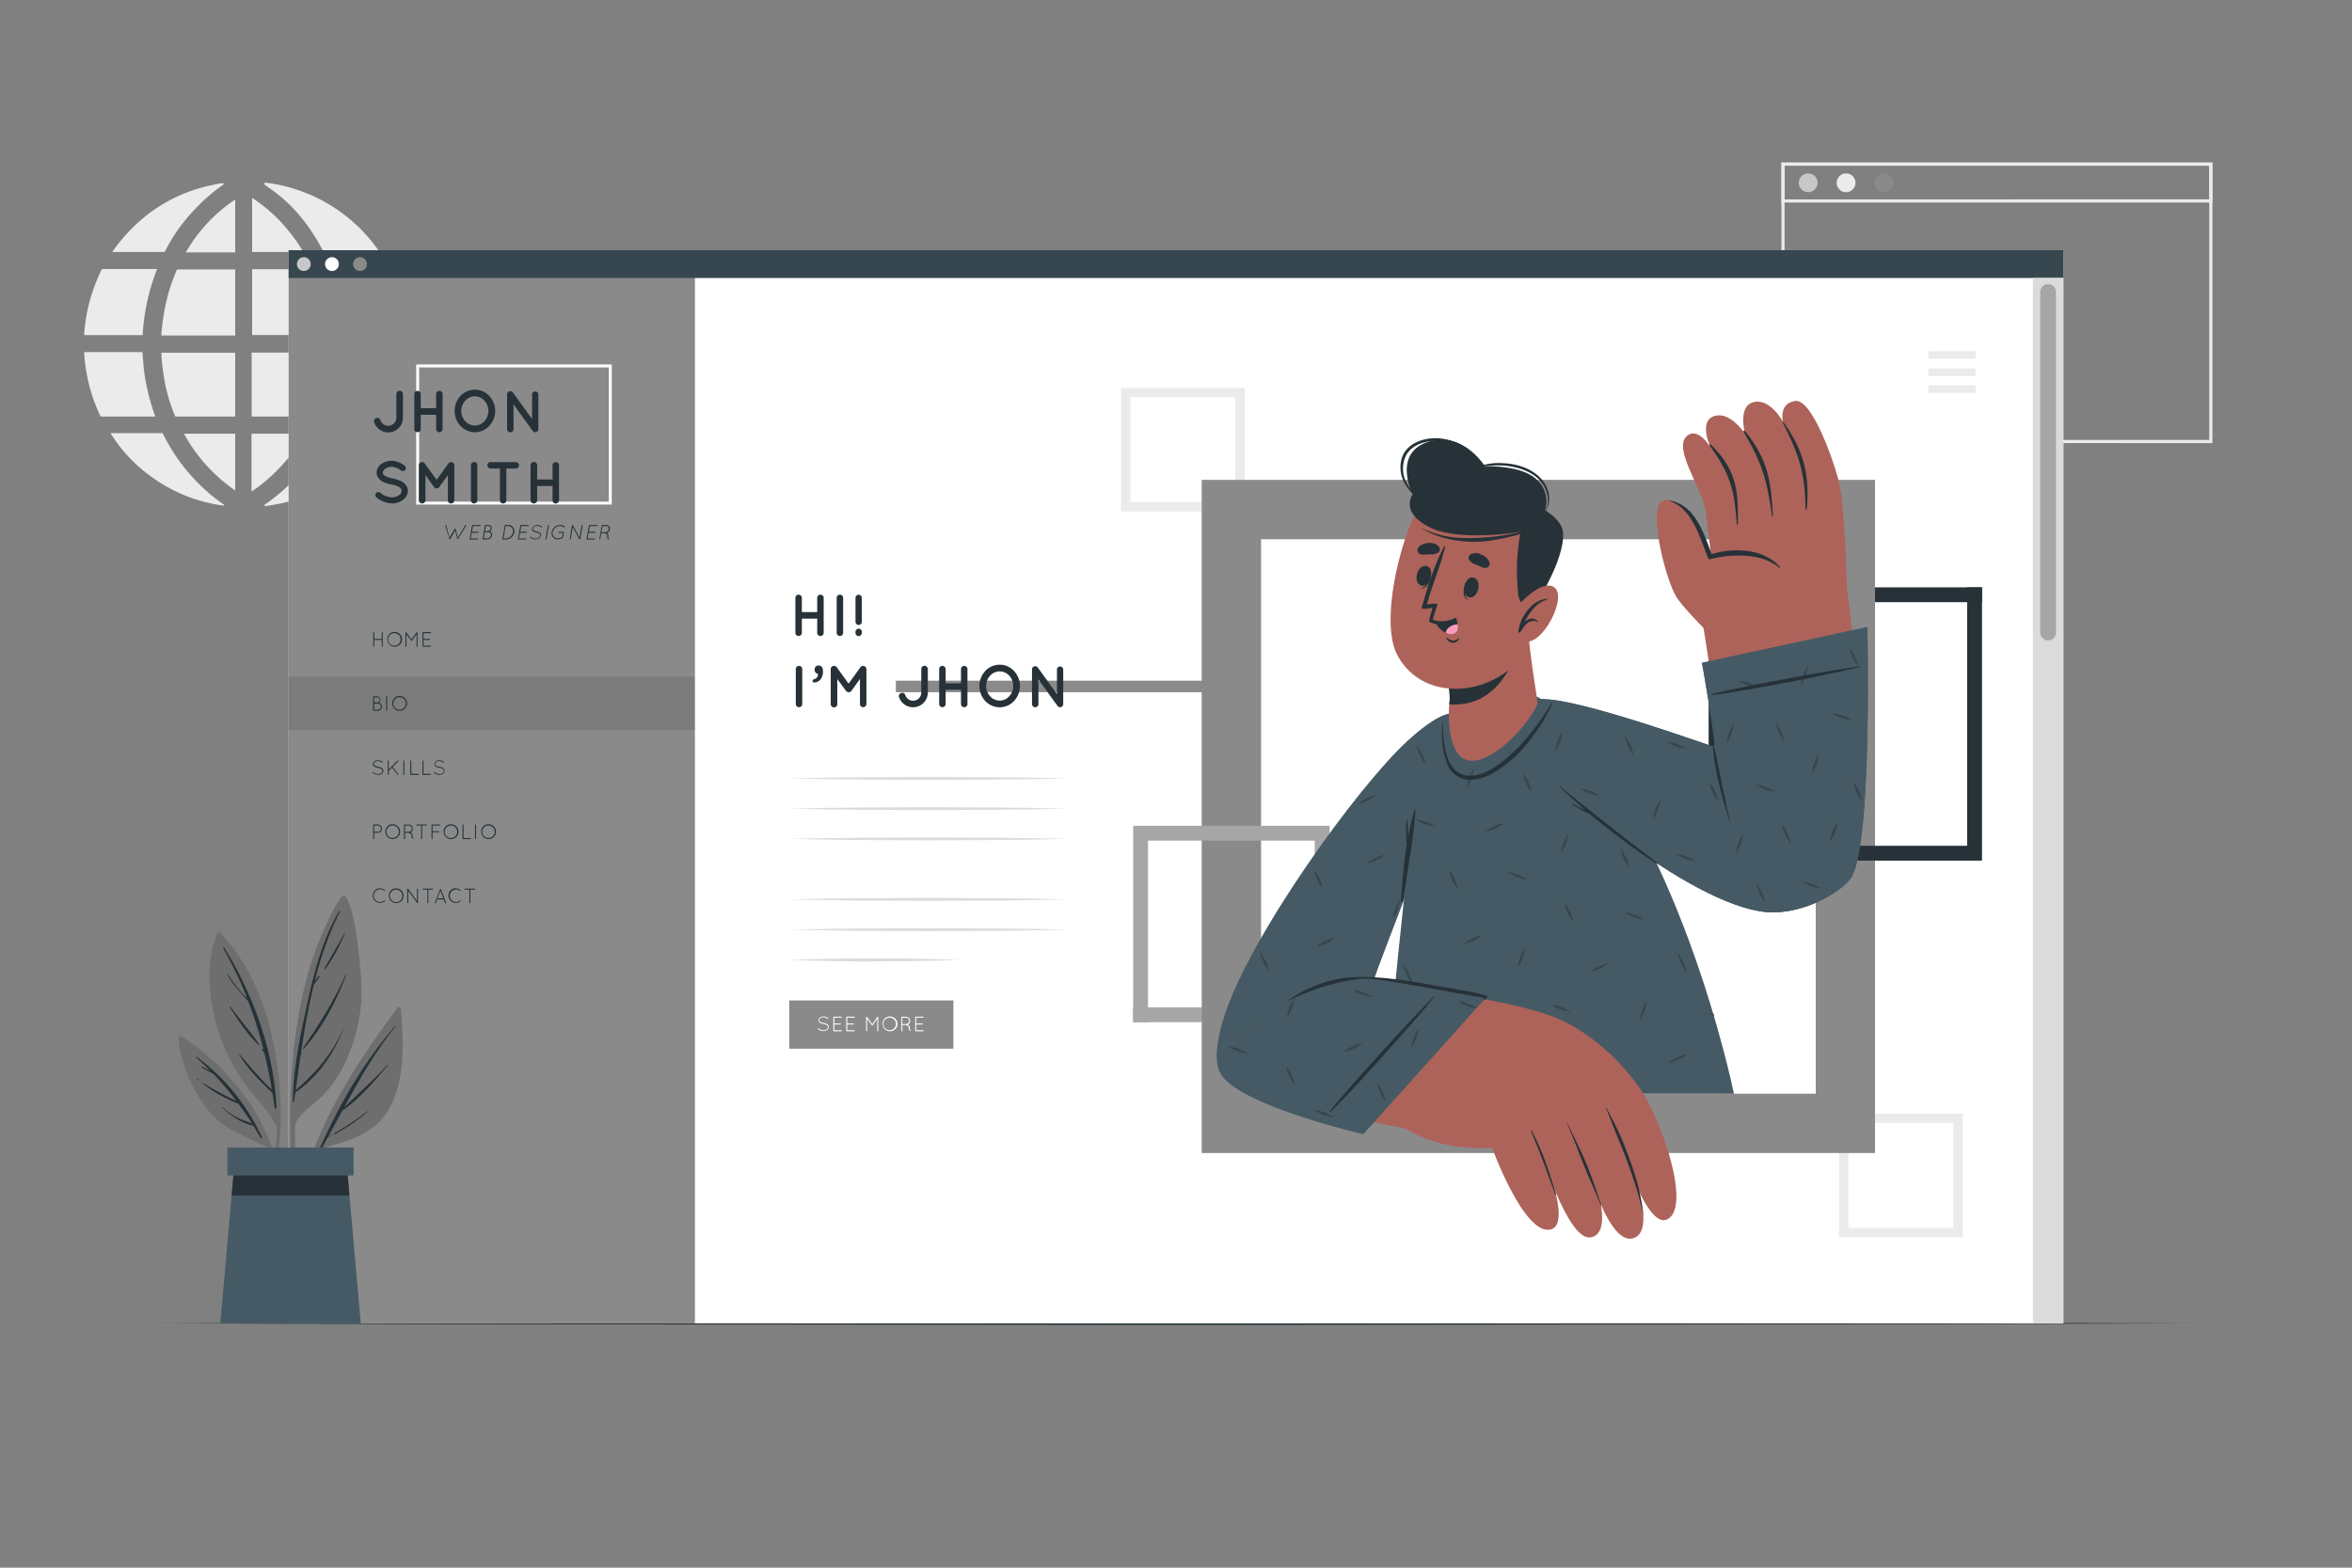 <svg xmlns="http://www.w3.org/2000/svg" viewBox="0 0 750 500"><rect x="0" y="0" width="750" height="500" fill="#808080" stroke="none"/><g id="freepik--background-complete--inject-7"><g id="freepik--aiZGp2--inject-7"><path d="M50.09,85.81a68.12,68.12,0,0,0-4.61,21.06H26.83v-.52l.15-1.43a52.2,52.2,0,0,1,1.23-7.35,56.32,56.32,0,0,1,4.15-11.49.41.41,0,0,1,.45-.28H50.09Z" style="fill:#ebebeb"></path><path d="M49.53,132.86H32.39a.4.4,0,0,1-.42-.27,52.51,52.51,0,0,1-4.25-13,50.08,50.08,0,0,1-.84-6.56c0-.08,0-.15-.05-.23v-.51l.28,0h18c.33,0,.32,0,.34.33.12,1.5.22,3,.36,4.49A58,58,0,0,0,47,124.2a64.36,64.36,0,0,0,2.43,8.39C49.47,132.67,49.49,132.75,49.53,132.86Z" style="fill:#ebebeb"></path><path d="M121.61,138.29l-.14.26a51.94,51.94,0,0,1-4.86,6.29,47.09,47.09,0,0,1-7.12,6.56,51,51,0,0,1-8.11,5,50.36,50.36,0,0,1-8.57,3.33,50.93,50.93,0,0,1-7.14,1.52l-.7.12h-.41l-.4-.25c.17-.12.31-.23.46-.32a55,55,0,0,0,13.51-13.11,61.85,61.85,0,0,0,5.53-9.17.39.39,0,0,1,.42-.26h17.53Z" style="fill:#ebebeb"></path><path d="M104.47,106.86H80.39v-21h18.8a.35.35,0,0,1,.37.25,58,58,0,0,1,3.83,12.33,60.28,60.28,0,0,1,.93,6.68C104.37,105.65,104.42,106.24,104.47,106.86Z" style="fill:#ebebeb"></path><path d="M104.32,112.47c0,.5,0,1-.07,1.49-.1,1.17-.19,2.34-.35,3.51-.23,1.61-.47,3.22-.8,4.82A56.84,56.84,0,0,1,100,132.56a.41.41,0,0,1-.44.31H80.25V112.47Z" style="fill:#ebebeb"></path><path d="M75,86V107H51.45c0-.53,0-1.05.11-1.57.12-1.18.21-2.37.4-3.53.29-1.79.59-3.57,1-5.34A54.92,54.92,0,0,1,56.33,86.2a.38.38,0,0,1,.4-.26H75Z" style="fill:#ebebeb"></path><path d="M75,112.75q0,9.91,0,19.81v.3H56.2a.38.38,0,0,1-.42-.28A53.93,53.93,0,0,1,52.58,122c-.35-1.87-.62-3.76-.85-5.65-.16-1.23-.2-2.48-.28-3.72a.66.66,0,0,1,0-.13l.27,0h23C74.93,112.45,75,112.52,75,112.75Z" style="fill:#ebebeb"></path><path d="M130,107H110.27a68.58,68.58,0,0,0-4.6-21.2h18.39a.4.4,0,0,1,.43.26A51.79,51.79,0,0,1,129,99.25a57.61,57.61,0,0,1,1,7.4Z" style="fill:#ebebeb"></path><path d="M130,112.32c0,.47,0,.92-.06,1.37a52.55,52.55,0,0,1-.65,5.32,51.65,51.65,0,0,1-3.63,11.84c-.26.62-.56,1.22-.83,1.83a.26.26,0,0,1-.29.18H106.22c.22-.64.44-1.25.65-1.86a63.83,63.83,0,0,0,2.44-9.61,61.6,61.6,0,0,0,.85-7.16c0-.56.07-1.13.09-1.7,0-.15,0-.22.21-.21H130Z" style="fill:#ebebeb"></path><path d="M121.07,80.44l0,.08H103.53a.4.4,0,0,1-.42-.24,58.91,58.91,0,0,0-8.56-12.69A48.32,48.32,0,0,0,88,61.53c-1.18-.91-2.4-1.75-3.6-2.63a1.3,1.3,0,0,1-.2-.15l.24-.16c0-.11-.07-.22-.12-.37a51.52,51.52,0,0,1,36.77,22.22Z" style="fill:#ebebeb"></path><path d="M71.62,161.16a1.76,1.76,0,0,1-.5.08,46.47,46.47,0,0,1-5.62-1.09,50.24,50.24,0,0,1-10-3.71,51.1,51.1,0,0,1-10.21-6.7,49.3,49.3,0,0,1-6.13-6.13,51.06,51.06,0,0,1-3.83-5.31.59.59,0,0,1-.08-.16H51.58a.39.39,0,0,1,.4.26A62,62,0,0,0,57.89,148a61.3,61.3,0,0,0,6.92,7.66A53.69,53.69,0,0,0,71.47,161Z" style="fill:#ebebeb"></path><path d="M71.41,58.73c-.74.54-1.6,1.14-2.44,1.79a60.56,60.56,0,0,0-7.78,7.24A54.6,54.6,0,0,0,53,79.42c-.14.26-.26.54-.42.8a.35.35,0,0,1-.25.15c-.29,0-.58,0-.87,0H35.77c8.75-12.36,20.5-19.78,35.46-22,0,.06-.07.13-.11.2Z" style="fill:#ebebeb"></path><path d="M97.28,138.31a56.11,56.11,0,0,1-8,10.75,50.08,50.08,0,0,1-9.08,7.71V138.31Z" style="fill:#ebebeb"></path><path d="M75,138.31v18.11a52.36,52.36,0,0,1-16.34-18.11Z" style="fill:#ebebeb"></path><path d="M96.75,80.36H80.39V63.11a49.77,49.77,0,0,1,9.18,7.68A58.62,58.62,0,0,1,96.75,80.36Z" style="fill:#ebebeb"></path><path d="M75,63.65V80.5H59.26A49.76,49.76,0,0,1,75,63.65Z" style="fill:#ebebeb"></path></g><path d="M705.49,141.31H568.06V51.84H705.49Zm-136.43-1H704.49V52.84H569.06Z" style="fill:#ebebeb"></path><path d="M705.49,64.59H568.06V51.84H705.49Zm-136.43-1H704.49V52.84H569.06Z" style="fill:#ebebeb"></path><path d="M579.59,58.3a3,3,0,1,1-3-3A3,3,0,0,1,579.59,58.3Z" style="fill:#c7c7c7"></path><path d="M591.67,58.3a3,3,0,1,1-3-3A3,3,0,0,1,591.67,58.3Z" style="fill:#ebebeb"></path><path d="M603.74,58.3a3,3,0,1,1-3-3A3,3,0,0,1,603.74,58.3Z" style="fill:#8A8A8A"></path></g><g id="freepik--Floor--inject-7"><polygon points="50.72 422.07 131.79 421.83 212.86 421.74 375 421.58 537.14 421.74 618.21 421.83 699.28 422.07 618.21 422.32 537.14 422.41 375 422.57 212.86 422.41 131.79 422.32 50.72 422.07" style="fill:#263238"></polygon></g><g id="freepik--Page--inject-7"><rect x="92.04" y="79.8" width="565.92" height="342.28" style="fill:#fff"></rect><rect x="92.04" y="79.8" width="129.56" height="342.28" style="fill:#8A8A8A"></rect><rect x="614.9" y="112" width="15.09" height="2.43" style="fill:#ebebeb"></rect><rect x="614.9" y="122.87" width="15.09" height="2.43" style="fill:#ebebeb"></rect><rect x="614.9" y="117.49" width="15.09" height="2.43" style="fill:#ebebeb"></rect><path d="M357.48,123.71v39.42h39.43V123.71Zm3,36.44V126.68h33.47v33.47Z" style="fill:#ebebeb"></path><path d="M586.44,355.18V394.6h39.43V355.18Zm3,36.45V358.16h33.47v33.47Z" style="fill:#ebebeb"></path><rect x="361.34" y="321.29" width="62.64" height="4.73" style="fill:#a6a6a6"></rect><rect x="544.85" y="187.33" width="87.17" height="4.73" style="fill:#263238"></rect><path d="M597.9,367.75H383.2V153.05H597.9ZM402.12,348.82H579V172H402.12Z" style="fill:#8A8A8A"></path><polygon points="632.02 274.49 544.85 274.49 544.85 187.33 549.58 187.33 549.58 269.76 627.29 269.76 627.29 187.33 632.02 187.33 632.02 274.49" style="fill:#263238"></polygon><polygon points="423.98 326.02 419.25 326.02 419.25 268.11 366.07 268.11 366.07 326.02 361.34 326.02 361.34 263.38 423.98 263.38 423.98 326.02" style="fill:#a6a6a6"></polygon><rect x="285.66" y="217.1" width="103.62" height="3.67" style="fill:#8A8A8A"></rect><path d="M251.66,248.26c7.42-.2,14.83-.29,22.24-.36l22.24-.11,22.24.11,11.12.13,11.12.23-11.12.23-11.12.13-22.24.11-22.24-.11C266.49,248.55,259.08,248.46,251.66,248.26Z" style="fill:#dbdbdb"></path><path d="M251.66,257.91c7.42-.2,14.83-.29,22.24-.36l22.24-.11,22.24.11,11.12.13,11.12.23-11.12.23-11.12.13-22.24.11-22.24-.11C266.49,258.2,259.08,258.1,251.66,257.91Z" style="fill:#dbdbdb"></path><path d="M251.66,267.56c7.42-.2,14.83-.29,22.24-.36l22.24-.11,22.24.1,11.12.14,11.12.23-11.12.23-11.12.13-22.24.11-22.24-.11C266.49,267.85,259.08,267.75,251.66,267.56Z" style="fill:#dbdbdb"></path><path d="M251.66,286.86c7.42-.2,14.83-.29,22.24-.37l22.24-.11,22.24.11,11.12.14,11.12.23-11.12.23-11.12.13-22.24.11-22.24-.11C266.49,287.14,259.08,287.05,251.66,286.86Z" style="fill:#dbdbdb"></path><path d="M251.66,296.51c7.42-.2,14.83-.29,22.24-.37l22.24-.11,22.24.11,11.12.13,11.12.24-11.12.23-11.12.13-22.24.11-22.24-.11C266.49,296.79,259.08,296.7,251.66,296.51Z" style="fill:#dbdbdb"></path><path d="M251.66,306.16c4.52-.2,9-.29,13.54-.37s9-.07,13.53-.11,9,0,13.53.11l6.77.13c2.26.08,4.51.13,6.77.24-2.26.1-4.51.15-6.77.23l-6.77.13c-4.51.07-9,.07-13.53.11s-9,0-13.53-.11S256.18,306.35,251.66,306.16Z" style="fill:#dbdbdb"></path><rect x="92.04" y="79.8" width="565.92" height="8.86" style="fill:#37474f"></rect><path d="M99.08,84.23a2.2,2.2,0,1,1-2.2-2.2A2.19,2.19,0,0,1,99.08,84.23Z" style="fill:#c7c7c7"></path><path d="M108.05,84.23a2.2,2.2,0,1,1-2.2-2.2A2.19,2.19,0,0,1,108.05,84.23Z" style="fill:#fff"></path><path d="M117,84.23a2.2,2.2,0,1,1-2.2-2.2A2.19,2.19,0,0,1,117,84.23Z" style="fill:#8A8A8A"></path><rect x="648.24" y="88.66" width="9.72" height="333.42" style="fill:#dbdbdb"></rect><path d="M653.09,204.25h0a2.52,2.52,0,0,1-2.51-2.51V93.12a2.51,2.51,0,0,1,2.51-2.51h0a2.51,2.51,0,0,1,2.51,2.51V201.74A2.51,2.51,0,0,1,653.09,204.25Z" style="fill:#a6a6a6"></path><path d="M195.08,160.92H132.71V116.24h62.37ZM133.65,160h60.49V117.18H133.65Z" style="fill:#fff"></path></g><g id="freepik--Texts--inject-7"><rect x="92.04" y="215.76" width="129.56" height="17.14" style="opacity:0.1"></rect><path d="M121.3,134a2.61,2.61,0,0,0,5.09-.79v-7.52a1.05,1.05,0,0,1,2.1,0v7.52a4.7,4.7,0,0,1-9.18,1.43,1,1,0,0,1,2-.64Z" style="fill:#263238"></path><path d="M132.11,136.84V125.67a1,1,0,0,1,1-1,1,1,0,0,1,1.06,1v4.54h4.9v-4.54a1,1,0,0,1,1-1,1,1,0,0,1,1.06,1v11.17a1,1,0,0,1-1.06,1,1,1,0,0,1-1-1V132.3h-4.9v4.54a1,1,0,0,1-1.06,1A1,1,0,0,1,132.11,136.84Z" style="fill:#263238"></path><path d="M156,126.28a6.95,6.95,0,0,1,0,9.57,6.2,6.2,0,0,1-4.52,2,6.39,6.39,0,0,1-4.64-2,7.06,7.06,0,0,1,0-9.57,6.31,6.31,0,0,1,4.64-2A6.13,6.13,0,0,1,156,126.28Zm-.25,4.79a4.87,4.87,0,0,0-1.29-3.31,4,4,0,0,0-3-1.35,4.08,4.08,0,0,0-3.07,1.35,4.82,4.82,0,0,0-1.29,3.31,4.77,4.77,0,0,0,1.29,3.29,4.13,4.13,0,0,0,3.07,1.36,4.08,4.08,0,0,0,3-1.36A4.82,4.82,0,0,0,155.72,131.07Z" style="fill:#263238"></path><path d="M163.76,136.84a1,1,0,1,1-2.06,0v-11h0a1,1,0,0,1,.42-.87,1,1,0,0,1,1.44.22l6.11,8.46v-7.8a1,1,0,0,1,1-1,1,1,0,0,1,1,1v11a1.05,1.05,0,0,1-1,1,1,1,0,0,1-.78-.38l-.09-.11-6.06-8.4Z" style="fill:#263238"></path><path d="M119.88,157.29a1,1,0,0,1,1.38-.13,6.19,6.19,0,0,0,3.62,1.46,4.1,4.1,0,0,0,2.36-.7,1.71,1.71,0,0,0,.82-1.37,1.11,1.11,0,0,0-.17-.6,1.91,1.91,0,0,0-.57-.57,7.65,7.65,0,0,0-2.59-.89h0a9.81,9.81,0,0,1-2.44-.74,4,4,0,0,1-1.76-1.47,2.88,2.88,0,0,1-.44-1.55,3.52,3.52,0,0,1,1.52-2.77,5.61,5.61,0,0,1,3.27-1,7.33,7.33,0,0,1,4.12,1.52,1,1,0,0,1,.27,1.34,1,1,0,0,1-1.34.28,5.55,5.55,0,0,0-3-1.21,3.61,3.61,0,0,0-2.12.65,1.49,1.49,0,0,0-.72,1.19,1,1,0,0,0,.13.53,1.91,1.91,0,0,0,.52.49,6.52,6.52,0,0,0,2.36.83h0a11.26,11.26,0,0,1,2.61.8,4.36,4.36,0,0,1,1.89,1.57,3,3,0,0,1,.46,1.6,3.68,3.68,0,0,1-1.63,2.94,5.94,5.94,0,0,1-3.5,1.08,8.12,8.12,0,0,1-4.85-1.9A1,1,0,0,1,119.88,157.29Z" style="fill:#263238"></path><path d="M144.88,148.38v11.16a1.07,1.07,0,0,1-1.06,1.05,1,1,0,0,1-1-1.05v-8l-2.73,3.78a1,1,0,0,1-.85.44h0a1.06,1.06,0,0,1-.87-.44l-2.7-3.78v8a1.05,1.05,0,1,1-2.1,0V148.38a1,1,0,0,1,1-1h.06a1,1,0,0,1,.83.44l3.76,5.22,3.77-5.22a1,1,0,0,1,.85-.44h0A1.08,1.08,0,0,1,144.88,148.38Z" style="fill:#263238"></path><path d="M150.16,148.38a1,1,0,0,1,1-1,1,1,0,0,1,1.06,1v11.16a1.06,1.06,0,0,1-1.06,1.05,1,1,0,0,1-1-1.05Z" style="fill:#263238"></path><path d="M164.46,149.44h-3v10.1a1,1,0,0,1-1.05,1.05,1,1,0,0,1-1-1.05v-10.1h-3a1.06,1.06,0,0,1-1-1.06,1,1,0,0,1,1-1h8.08a1,1,0,0,1,1,1A1.06,1.06,0,0,1,164.46,149.44Z" style="fill:#263238"></path><path d="M169.19,159.54V148.38a1.05,1.05,0,0,1,2.1,0v4.54h4.91v-4.54a1,1,0,0,1,1-1,1,1,0,0,1,1.06,1v11.16a1.05,1.05,0,0,1-1.06,1.05,1,1,0,0,1-1-1.05V155h-4.91v4.54a1.05,1.05,0,1,1-2.1,0Z" style="fill:#263238"></path><path d="M118.81,246.29a.13.13,0,0,1,.2,0,2.52,2.52,0,0,0,1.53.59,1.74,1.74,0,0,0,1-.3.86.86,0,0,0,.39-.69.73.73,0,0,0-.37-.63,3,3,0,0,0-1.08-.38h0a2.91,2.91,0,0,1-1.09-.39,1,1,0,0,1-.48-.81,1.08,1.08,0,0,1,.48-.87,2,2,0,0,1,1.12-.34A2.54,2.54,0,0,1,122,243a.15.15,0,0,1,0,.21.15.15,0,0,1-.2,0,2.27,2.27,0,0,0-1.27-.49,1.69,1.69,0,0,0-.94.27.81.81,0,0,0-.37.64.67.67,0,0,0,.35.56,2.64,2.64,0,0,0,1,.35h0a3.09,3.09,0,0,1,1.18.43,1,1,0,0,1,.51.87,1.18,1.18,0,0,1-.52.93,2.07,2.07,0,0,1-1.19.36,2.81,2.81,0,0,1-1.71-.67A.14.14,0,0,1,118.81,246.29Z" style="fill:#263238"></path><path d="M123.64,242.7a.17.17,0,0,1,.15-.17.17.17,0,0,1,.17.17v2.68l2.8-2.8a.16.16,0,1,1,.23.23l-1.78,1.78,1.82,2.3a.17.17,0,0,1,0,.23.15.15,0,0,1-.11,0,.17.17,0,0,1-.12-.06L125,244.82l-1,1V247a.17.17,0,0,1-.17.16.16.16,0,0,1-.15-.16Z" style="fill:#263238"></path><path d="M128.62,242.68a.16.16,0,0,1,.32,0V247a.16.16,0,0,1-.32,0Z" style="fill:#263238"></path><path d="M131,247.16h0a.16.16,0,0,1-.16-.16v-4.32a.16.16,0,0,1,.32,0v4.15h2.22a.17.17,0,0,1,.17.17.17.17,0,0,1-.17.16Z" style="fill:#263238"></path><path d="M134.89,247.16h0a.16.16,0,0,1-.16-.16v-4.32a.16.16,0,0,1,.32,0v4.15h2.22a.16.16,0,0,1,.16.17.16.16,0,0,1-.16.16Z" style="fill:#263238"></path><path d="M138.43,246.29a.15.15,0,0,1,.21,0,2.49,2.49,0,0,0,1.52.59,1.71,1.71,0,0,0,1-.3.85.85,0,0,0,.4-.69.74.74,0,0,0-.38-.63,2.83,2.83,0,0,0-1.07-.38h0a3,3,0,0,1-1.09-.39,1,1,0,0,1-.48-.81,1.09,1.09,0,0,1,.49-.87,1.91,1.91,0,0,1,1.12-.34,2.56,2.56,0,0,1,1.43.54.17.17,0,0,1,0,.21.16.16,0,0,1-.2,0,2.3,2.3,0,0,0-1.27-.49,1.7,1.7,0,0,0-1,.27.82.82,0,0,0-.36.64.66.66,0,0,0,.34.56,2.71,2.71,0,0,0,1,.35h0a3.22,3.22,0,0,1,1.18.43,1,1,0,0,1,.51.87,1.19,1.19,0,0,1-.53.93,2.07,2.07,0,0,1-1.19.36,2.83,2.83,0,0,1-1.71-.67A.15.15,0,0,1,138.43,246.29Z" style="fill:#263238"></path><path d="M121.73,204.1h-2.39v2a.16.16,0,0,1-.32,0v-4.32a.16.16,0,1,1,.32,0v2h2.39v-2a.16.16,0,1,1,.32,0v4.32a.16.16,0,1,1-.32,0Z" style="fill:#263238"></path><path d="M125.75,201.56a2.35,2.35,0,1,1-2.24,2.35A2.28,2.28,0,0,1,125.75,201.56Zm0,4.37a2,2,0,0,0,0-4,2,2,0,0,0,0,4Z" style="fill:#263238"></path><path d="M132.85,202.29l-1.48,2.05a.14.14,0,0,1-.13.08h0a.14.14,0,0,1-.14-.08l-1.49-2.05v3.81a.16.16,0,1,1-.32,0v-4.29a.18.18,0,0,1,.06-.13h0a.16.16,0,0,1,.22,0l1.65,2.28,1.64-2.28a.17.17,0,0,1,.23,0l.05.05a.29.29,0,0,1,0,.09v4.29a.16.16,0,1,1-.32,0Z" style="fill:#263238"></path><path d="M134.74,201.78a.16.16,0,0,1,.16-.16h2.38a.16.16,0,0,1,.16.16.17.17,0,0,1-.16.17h-2.22v1.83H137a.16.16,0,0,1,.16.17.16.16,0,0,1-.16.16h-1.94v1.82h2.22a.17.17,0,0,1,.16.17.16.16,0,0,1-.16.16h-2.4a.15.15,0,0,1-.14-.16Z" style="fill:#263238"></path><path d="M146,172h0s0,0,0,0v0h-.15l0,0h0s0,0,0,0h0a0,0,0,0,1,0,0,0,0,0,0,1,0,0l-.69-2.8-1.7,2.85h0a0,0,0,0,1,0,0v0h-.15l0,0h0s0,0,0,0h0l0-.05L142,167.64a.17.17,0,0,1,.12-.2.15.15,0,0,1,.19.12l1,3.93,1.68-2.82a.18.18,0,0,1,.15-.08.17.17,0,0,1,.17.12l.68,2.78,2.37-4a.17.17,0,0,1,.23-.06.16.16,0,0,1,.05.22Z" style="fill:#263238"></path><path d="M149.75,171.89l.76-4.31a.17.17,0,0,1,.17-.13h2.38a.16.16,0,0,1,0,.32h-2.25l-.32,1.83h1.92a.17.17,0,0,1,.16.16.17.17,0,0,1-.16.17h-2l-.33,1.83h2.2a.16.16,0,0,1,0,.32h-2.41A.18.18,0,0,1,149.75,171.89Z" style="fill:#263238"></path><path d="M153.89,171.87l.75-4.31a.17.17,0,0,1,.17-.13h1a1,1,0,0,1,.72.28,1,1,0,0,1,.28.7,1.23,1.23,0,0,1,0,.19,1.4,1.4,0,0,1-.59.89,1.15,1.15,0,0,1,.37.25,1.11,1.11,0,0,1,.32.79,1.79,1.79,0,0,1,0,.23,1.61,1.61,0,0,1-1.53,1.3H154A.16.16,0,0,1,153.89,171.87Zm1.88-2.13h-1.18l-.35,2h1.12a1.3,1.3,0,0,0,1.21-1,1.1,1.1,0,0,0,0-.18A.78.78,0,0,0,155.77,169.74Zm.06-2h-.89l-.29,1.66h.83a1.08,1.08,0,0,0,1-.86.71.71,0,0,0,0-.14A.64.64,0,0,0,155.83,167.75Z" style="fill:#263238"></path><path d="M160.2,171.88l.76-4.31a.15.15,0,0,1,.16-.13H162a1.9,1.9,0,0,1,2,1.94,2.8,2.8,0,0,1,0,.4,2.85,2.85,0,0,1-2.7,2.3h-.89A.17.17,0,0,1,160.2,171.88Zm.35-.13h.67a2.52,2.52,0,0,0,2.38-2,2.16,2.16,0,0,0,0-.35,1.58,1.58,0,0,0-1.64-1.62h-.73Z" style="fill:#263238"></path><path d="M165.16,171.89l.76-4.31a.16.16,0,0,1,.16-.13h2.39a.16.16,0,0,1,0,.32h-2.25l-.33,1.83h1.92a.16.16,0,0,1,.16.16.16.16,0,0,1-.16.17h-2l-.32,1.83h2.2a.16.16,0,0,1,0,.32h-2.42A.16.16,0,0,1,165.16,171.89Z" style="fill:#263238"></path><path d="M169.08,171.21a.13.13,0,0,1,.2,0,2.16,2.16,0,0,0,1.39.59,1.92,1.92,0,0,0,1.06-.31,1,1,0,0,0,.51-.68.6.6,0,0,0-.25-.62,2.72,2.72,0,0,0-1-.37h0a2.6,2.6,0,0,1-1-.38.77.77,0,0,1-.32-.8,1.33,1.33,0,0,1,.62-.86,2.15,2.15,0,0,1,1.15-.33,2.11,2.11,0,0,1,1.33.53.13.13,0,0,1,0,.2.15.15,0,0,1-.21,0,1.92,1.92,0,0,0-1.16-.48,1.82,1.82,0,0,0-1,.28,1,1,0,0,0-.47.62.52.52,0,0,0,.24.55,2.13,2.13,0,0,0,.92.35h0a2.54,2.54,0,0,1,1.08.42.84.84,0,0,1,.36.85,1.4,1.4,0,0,1-.68.91,2.24,2.24,0,0,1-1.24.37,2.38,2.38,0,0,1-1.56-.66A.14.14,0,0,1,169.08,171.21Z" style="fill:#263238"></path><path d="M174.08,172.08a.15.15,0,0,1-.13-.18l.76-4.31a.16.16,0,0,1,.18-.14.18.18,0,0,1,.14.19l-.77,4.31a.15.15,0,0,1-.16.13Z" style="fill:#263238"></path><path d="M176.48,171.5a1.91,1.91,0,0,1-.58-1.4,1.78,1.78,0,0,1,0-.39,2.86,2.86,0,0,1,2.75-2.29,2.1,2.1,0,0,1,1.41.51.17.17,0,0,1,0,.23.16.16,0,0,1-.23,0,1.76,1.76,0,0,0-1.19-.43,2.56,2.56,0,0,0-2.43,2,2.23,2.23,0,0,0,0,.34,1.61,1.61,0,0,0,1.71,1.63,2.49,2.49,0,0,0,1.32-.4l.23-1.33h-1.22a.16.16,0,0,1-.16-.16.16.16,0,0,1,.16-.17h1.44a.15.15,0,0,1,.13.18l-.27,1.58s0,0,0,.05h0s0,.05-.06.06a2.75,2.75,0,0,1-1.55.5A2,2,0,0,1,176.48,171.5Z" style="fill:#263238"></path><path d="M182.37,167.58a0,0,0,0,0,0,0,.16.16,0,0,1,.08-.13.15.15,0,0,1,.21.07l2.14,3.91.67-3.84a.16.16,0,0,1,.19-.13.17.17,0,0,1,.13.19l-.75,4.28a.18.18,0,0,1-.16.14h0a.2.2,0,0,1-.12-.08s0,0,0,0l-2.11-3.88-.69,3.85a.16.16,0,0,1-.16.14h0a.16.16,0,0,1-.13-.19Z" style="fill:#263238"></path><path d="M187.05,171.89l.76-4.31a.15.15,0,0,1,.16-.13h2.39a.16.16,0,0,1,0,.32h-2.25l-.33,1.83h1.92a.16.16,0,0,1,.16.16.16.16,0,0,1-.16.17h-2l-.32,1.83h2.2a.16.16,0,0,1,0,.32h-2.42A.16.16,0,0,1,187.05,171.89Z" style="fill:#263238"></path><path d="M193.34,170.28a1.31,1.31,0,0,0-.44-.2h-1.17l-.33,1.86a.16.16,0,0,1-.15.13h0a.17.17,0,0,1-.13-.18l.76-4.31a.17.17,0,0,1,.17-.14h1.3a1.11,1.11,0,0,1,1.14,1.12,1.79,1.79,0,0,1,0,.23,1.63,1.63,0,0,1-1,1.19,1,1,0,0,1,.51.87,1.8,1.8,0,0,1,0,.22,2.31,2.31,0,0,0,0,.4.51.51,0,0,0,0,.21.16.16,0,0,1,.17.12.15.15,0,0,1-.11.2h-.08a.32.32,0,0,1-.24-.13.75.75,0,0,1-.1-.41,3,3,0,0,1,0-.46,1,1,0,0,0,0-.16A.68.68,0,0,0,193.34,170.28Zm-1.55-.52h1.11a1.3,1.3,0,0,0,1.21-1,1.1,1.1,0,0,0,0-.18.77.77,0,0,0-.82-.79h-1.17Z" style="fill:#263238"></path><path d="M119,222.23a.16.16,0,0,1,.16-.16h1a1.15,1.15,0,0,1,.71,2.06,1.32,1.32,0,0,1-.42,2.58h-1.33a.16.16,0,0,1-.15-.16Zm1.19,1.82a.83.83,0,1,0,0-1.65h-.87v1.65Zm.29,2.33a1,1,0,0,0,0-2h-1.16v2Z" style="fill:#263238"></path><path d="M123.13,222.23a.16.16,0,0,1,.16-.16.17.17,0,0,1,.17.16v4.32a.17.17,0,0,1-.17.16.17.17,0,0,1-.16-.16Z" style="fill:#263238"></path><path d="M127.34,222a2.35,2.35,0,1,1-2.24,2.35A2.28,2.28,0,0,1,127.34,222Zm0,4.37a2,2,0,1,0-1.92-2A2,2,0,0,0,127.34,226.38Z" style="fill:#263238"></path><path d="M119,263.13a.16.16,0,0,1,.16-.16h1.31a1.32,1.32,0,1,1,0,2.64h-1.15v1.83a.16.16,0,1,1-.32,0Zm1.47,2.17a1,1,0,0,0,0-2h-1.15v2Z" style="fill:#263238"></path><path d="M125.11,262.9a2.36,2.36,0,1,1-2.24,2.35A2.29,2.29,0,0,1,125.11,262.9Zm0,4.38a2,2,0,1,0-1.91-2A2,2,0,0,0,125.11,267.28Z" style="fill:#263238"></path><path d="M131.21,266.56a.83.83,0,0,0-.37-.7,1.69,1.69,0,0,0-.54-.24h-1.16v1.84a.17.17,0,0,1-.17.16.16.16,0,0,1-.15-.16v-4.32A.16.16,0,0,1,129,263h1.33a1.32,1.32,0,0,1,.55,2.52l.07,0a1.18,1.18,0,0,1,.62,1,1.93,1.93,0,0,0,.06.54.33.33,0,0,0,.07.11.17.17,0,0,1,.18.1.22.22,0,0,1-.11.22h-.09a.35.35,0,0,1-.3-.21A1.61,1.61,0,0,1,131.21,266.56Zm-.92-3.27h-1.15v2h1.17a1,1,0,0,0,0-2Z" style="fill:#263238"></path><path d="M134.31,263.29h-1.4a.16.16,0,0,1,0-.32H136a.16.16,0,0,1,0,.32h-1.4v4.16a.16.16,0,0,1-.32,0Z" style="fill:#263238"></path><path d="M137.6,263.13a.16.16,0,0,1,.16-.16h2.39a.16.16,0,0,1,0,.32h-2.22v1.84h1.95a.16.16,0,0,1,0,.32h-1.95v2a.17.17,0,0,1-.17.16.17.17,0,0,1-.16-.16Z" style="fill:#263238"></path><path d="M143.71,262.9a2.36,2.36,0,1,1-2.24,2.35A2.29,2.29,0,0,1,143.71,262.9Zm0,4.38a2,2,0,1,0-1.91-2A2,2,0,0,0,143.71,267.28Z" style="fill:#263238"></path><path d="M147.64,267.61h0a.16.16,0,0,1-.16-.16v-4.32a.16.16,0,0,1,.16-.16.17.17,0,0,1,.17.16v4.15H150a.16.16,0,0,1,.17.17.17.17,0,0,1-.17.16Z" style="fill:#263238"></path><path d="M151.48,263.13a.16.16,0,0,1,.32,0v4.32a.16.16,0,0,1-.32,0Z" style="fill:#263238"></path><path d="M155.68,262.9a2.36,2.36,0,1,1-2.23,2.35A2.28,2.28,0,0,1,155.68,262.9Zm0,4.38a2,2,0,1,0-1.91-2A2,2,0,0,0,155.68,267.28Z" style="fill:#263238"></path><path d="M121.23,283.35a2.46,2.46,0,0,1,1.49.51c.07.06.09.18,0,.23a.16.16,0,0,1-.23,0,2.08,2.08,0,0,0-1.29-.45,2,2,0,1,0,0,4.05,2,2,0,0,0,1.28-.45.16.16,0,0,1,.23,0,.15.15,0,0,1,0,.23,2.45,2.45,0,0,1-1.49.5,2.35,2.35,0,1,1,0-4.7Z" style="fill:#263238"></path><path d="M126.23,283.35A2.35,2.35,0,1,1,124,285.7,2.28,2.28,0,0,1,126.23,283.35Zm0,4.38a2,2,0,1,0-1.92-2A2,2,0,0,0,126.23,287.73Z" style="fill:#263238"></path><path d="M130.19,284.1v3.8a.16.16,0,0,1-.16.15.16.16,0,0,1-.16-.15v-4.26a.15.15,0,0,1,.06-.17.16.16,0,0,1,.22,0l2.81,3.9v-3.78a.16.16,0,0,1,.16-.15.17.17,0,0,1,.17.15v4.28a.18.18,0,0,1-.3.1l0,0Z" style="fill:#263238"></path><path d="M136.29,283.74h-1.4a.16.16,0,0,1,0-.32H138a.16.16,0,0,1,0,.32h-1.4v4.16a.16.16,0,0,1-.16.15.15.15,0,0,1-.15-.15Z" style="fill:#263238"></path><path d="M141.48,286.86h-2.11L139,288a.15.15,0,0,1-.15.1h-.06a.16.16,0,0,1-.09-.21l1.61-4.3a.17.17,0,0,1,.16-.1.15.15,0,0,1,.15.1l1.61,4.3a.16.16,0,0,1-.08.21h-.06a.16.16,0,0,1-.15-.1Zm-2-.33h1.88l-.94-2.49Z" style="fill:#263238"></path><path d="M145.37,283.35a2.44,2.44,0,0,1,1.49.51.16.16,0,0,1,0,.23.16.16,0,0,1-.23,0,2,2,0,1,0-1.29,3.6,2,2,0,0,0,1.28-.45.16.16,0,0,1,.23,0,.15.15,0,0,1,0,.23,2.43,2.43,0,0,1-1.49.5,2.35,2.35,0,1,1,0-4.7Z" style="fill:#263238"></path><path d="M149.66,283.74h-1.39a.16.16,0,1,1,0-.32h3.11a.16.16,0,0,1,0,.32H150v4.16a.16.16,0,0,1-.16.15.16.16,0,0,1-.16-.15Z" style="fill:#263238"></path><path d="M253.63,201.84V190.68a1,1,0,0,1,1-1,1,1,0,0,1,1.06,1v4.54h4.9v-4.54a1,1,0,0,1,1-1,1,1,0,0,1,1.06,1v11.16a1,1,0,0,1-1.06,1,1,1,0,0,1-1-1V197.3h-4.9v4.54a1,1,0,0,1-1.06,1A1,1,0,0,1,253.63,201.84Z" style="fill:#263238"></path><path d="M266.8,190.68a1,1,0,0,1,1-1,1,1,0,0,1,1.06,1v11.16a1,1,0,0,1-1.06,1,1,1,0,0,1-1-1Z" style="fill:#263238"></path><path d="M272.8,198.32v-7.64a1,1,0,0,1,1-1,1,1,0,0,1,1,1v7.64a1,1,0,0,1-1,1A1,1,0,0,1,272.8,198.32Zm1,4.56a1,1,0,0,1-1-1v-.38a1.05,1.05,0,0,1,1-1,1,1,0,0,1,1,1v.38A1,1,0,0,1,273.84,202.88Z" style="fill:#263238"></path><path d="M253.76,213.39a1,1,0,0,1,1-1,1,1,0,0,1,1.06,1v11.16a1,1,0,0,1-1.06,1,1,1,0,0,1-1-1Z" style="fill:#263238"></path><path d="M259.55,216.64a1.61,1.61,0,0,0,1.29-1.7,1.34,1.34,0,0,1-1.08-1.27v-.15a1.23,1.23,0,0,1,1.29-1.27c.83,0,1.36.65,1.36,1.67v.19a3.73,3.73,0,0,1-.93,2.76,2.75,2.75,0,0,1-1.77.81c-.4,0-.59-.22-.59-.53A.55.55,0,0,1,259.55,216.64Z" style="fill:#263238"></path><path d="M276.28,213.39v11.16a1.06,1.06,0,0,1-1.06,1,1,1,0,0,1-1-1v-8l-2.72,3.79a1,1,0,0,1-.86.43h0a1.06,1.06,0,0,1-.87-.43L267,216.58v8a1.05,1.05,0,0,1-2.1,0V213.39a1,1,0,0,1,1-1H266a1,1,0,0,1,.83.43l3.77,5.22,3.76-5.22a1,1,0,0,1,.85-.43h0A1.08,1.08,0,0,1,276.28,213.39Z" style="fill:#263238"></path><path d="M288.68,221.69a2.61,2.61,0,0,0,5.09-.79v-7.51a1.05,1.05,0,0,1,2.1,0v7.51a4.71,4.71,0,0,1-9.18,1.44,1,1,0,0,1,.66-1.31A1,1,0,0,1,288.68,221.69Z" style="fill:#263238"></path><path d="M299.48,224.55V213.39a1,1,0,0,1,1-1,1,1,0,0,1,1.06,1v4.54h4.9v-4.54a1,1,0,0,1,1-1,1,1,0,0,1,1.06,1v11.16a1,1,0,0,1-1.06,1,1,1,0,0,1-1-1V220h-4.9v4.54a1,1,0,0,1-1.06,1A1,1,0,0,1,299.48,224.55Z" style="fill:#263238"></path><path d="M323.34,214a7,7,0,0,1,0,9.58,6.18,6.18,0,0,1-4.52,2,6.4,6.4,0,0,1-4.64-2,7.07,7.07,0,0,1,0-9.58,6.32,6.32,0,0,1,4.64-2A6.1,6.1,0,0,1,323.34,214Zm-.24,4.79a4.92,4.92,0,0,0-1.29-3.31,4.11,4.11,0,0,0-3-1.35,4.15,4.15,0,0,0-3.07,1.35,4.82,4.82,0,0,0-1.28,3.31,4.73,4.73,0,0,0,1.28,3.29,4.05,4.05,0,0,0,6.06,0A4.83,4.83,0,0,0,323.1,218.78Z" style="fill:#263238"></path><path d="M331.14,224.55a1,1,0,1,1-2.06,0v-11a1,1,0,0,1,.41-.87,1,1,0,0,1,1.44.23l6.11,8.45v-7.79a1,1,0,0,1,1-1,1,1,0,0,1,1,1v11a1,1,0,0,1-1,1,1,1,0,0,1-.77-.38.5.5,0,0,1-.1-.11l-6.05-8.4Z" style="fill:#263238"></path><rect x="251.66" y="319.08" width="52.36" height="15.39" style="fill:#8A8A8A"></rect><path d="M260.9,328a.15.15,0,0,1,.21,0,2.56,2.56,0,0,0,1.52.6,1.69,1.69,0,0,0,1-.31.86.86,0,0,0,.4-.69.74.74,0,0,0-.38-.63,2.83,2.83,0,0,0-1.07-.38h0a3,3,0,0,1-1.1-.39,1,1,0,0,1-.47-.81,1.08,1.08,0,0,1,.48-.87,1.91,1.91,0,0,1,1.12-.34,2.54,2.54,0,0,1,1.43.54.15.15,0,0,1,0,.21.15.15,0,0,1-.2,0,2.27,2.27,0,0,0-1.27-.49,1.7,1.7,0,0,0-.95.27.82.82,0,0,0-.36.64.66.66,0,0,0,.34.56,2.7,2.7,0,0,0,1,.35h0a3.22,3.22,0,0,1,1.18.43,1,1,0,0,1,.51.87,1.16,1.16,0,0,1-.53.93,2,2,0,0,1-1.19.36,2.83,2.83,0,0,1-1.71-.67A.15.15,0,0,1,260.9,328Z" style="fill:#fff"></path><path d="M265.73,324.43a.16.16,0,0,1,.16-.16h2.38a.16.16,0,1,1,0,.32h-2.21v1.84H268a.16.16,0,1,1,0,.32h-1.94v1.83h2.21a.16.16,0,0,1,.16.17.16.16,0,0,1-.16.16h-2.39a.17.17,0,0,1-.15-.16Z" style="fill:#fff"></path><path d="M269.86,324.43a.16.16,0,0,1,.16-.16h2.38a.16.16,0,1,1,0,.32h-2.22v1.84h1.94a.16.16,0,0,1,0,.32h-1.94v1.83h2.22a.16.16,0,0,1,.16.17.16.16,0,0,1-.16.16H270a.16.16,0,0,1-.14-.16Z" style="fill:#fff"></path><path d="M279.75,324.93,278.26,327a.16.16,0,0,1-.13.08h0A.16.16,0,0,1,278,327l-1.49-2.05v3.81a.16.16,0,0,1-.15.16.17.17,0,0,1-.17-.16v-4.29a.16.16,0,0,1,.07-.13h0a.15.15,0,0,1,.22,0l1.65,2.28,1.65-2.28a.15.15,0,0,1,.22,0l.05.05a.29.29,0,0,1,0,.09v4.29a.16.16,0,0,1-.16.16.16.16,0,0,1-.15-.16Z" style="fill:#fff"></path><path d="M283.69,324.2a2.36,2.36,0,1,1-2.24,2.36A2.29,2.29,0,0,1,283.69,324.2Zm0,4.38a2,2,0,0,0,0-4,2,2,0,0,0,0,4Z" style="fill:#fff"></path><path d="M289.79,327.86a.82.82,0,0,0-.38-.7,1.33,1.33,0,0,0-.53-.23l0,0h-1.13v1.84a.17.17,0,0,1-.17.16.16.16,0,0,1-.15-.16v-4.32a.16.16,0,0,1,.14-.16h1.33a1.32,1.32,0,0,1,.55,2.52l.07,0a1.18,1.18,0,0,1,.62,1,1.93,1.93,0,0,0,.06.54.23.23,0,0,0,.07.11.15.15,0,0,1,.17.11.19.19,0,0,1-.1.21h-.09a.35.35,0,0,1-.3-.21A1.61,1.61,0,0,1,289.79,327.86Zm-.92-3.27h-1.15v2h1.17a1,1,0,0,0,1-1A1,1,0,0,0,288.87,324.59Z" style="fill:#fff"></path><path d="M291.83,324.43a.16.16,0,0,1,.15-.16h2.39a.16.16,0,0,1,0,.32h-2.22v1.84h1.94a.16.16,0,1,1,0,.32h-1.94v1.83h2.22a.16.16,0,0,1,.16.17.16.16,0,0,1-.16.16H292a.16.16,0,0,1-.14-.16Z" style="fill:#fff"></path></g><g id="freepik--Character--inject-7"><path d="M448.92,237.33c-29.25,29.64-66,92-59.18,104.65,7.64,14.08,48.36-27.48,48.21-29.91-.12-1.83,14.21-39.71,25.07-67.26S456.15,230,448.92,237.33Z" style="fill: rgb(173, 99, 89);"></path><path d="M438.22,312.12c1.25-4.05,20.74-54,26.31-69.8s.41-20.68-15.51-6.21-50.8,62.79-58.76,88.45c-7.67,24.71,5.05,24.71,21.84,13.32C425.84,328.55,438.22,312.12,438.22,312.12Z" style="fill:#455a64"></path><path d="M453.56,240.58a11.46,11.46,0,0,1,1,3.2,12,12,0,0,1-1.78-2.84,12.17,12.17,0,0,1-1-3.2A12,12,0,0,1,453.56,240.58Zm-51.78,63a11.57,11.57,0,0,0,1,3.2,12,12,0,0,0,1.78,2.84,11.46,11.46,0,0,0-1-3.2A12,12,0,0,0,401.78,303.59ZM419,277.35a12.4,12.4,0,0,0,1,3.2,11.7,11.7,0,0,0,1.78,2.83,11.67,11.67,0,0,0-1-3.2A11.9,11.9,0,0,0,419,277.35Zm16.85-2a11.82,11.82,0,0,0,3.2-1,11.6,11.6,0,0,0,2.84-1.77,11.46,11.46,0,0,0-3.2,1A11.64,11.64,0,0,0,435.87,275.38Zm-16.14,26.53a11.5,11.5,0,0,0,3.19-1,11.76,11.76,0,0,0,2.84-1.78,11.57,11.57,0,0,0-3.2,1A11.7,11.7,0,0,0,419.73,301.91Zm13.12-45.45a12.17,12.17,0,0,0,3.2-1,12,12,0,0,0,2.84-1.78,11.46,11.46,0,0,0-3.2,1A12,12,0,0,0,432.85,256.46Zm13.6,30.39a12.94,12.94,0,0,0-2.31,6.23,13,13,0,0,0,2.31-6.23Zm-33.78,31.62a12.94,12.94,0,0,0-2.31,6.23,12.94,12.94,0,0,0,2.31-6.23Zm18.73-2.8a10.59,10.59,0,0,0,2.75,1.47l.59-.7-.07,0A11.62,11.62,0,0,0,431.4,315.67ZM397.9,336a12.94,12.94,0,0,0-6.23-2.31,11.42,11.42,0,0,0,3,1.56A11.82,11.82,0,0,0,397.9,336Zm53.53-74.68a11.6,11.6,0,0,0,3,1.55,12.06,12.06,0,0,0,2.25.62c0-.14.1-.29.16-.44a14.07,14.07,0,0,0-2.12-1A11.38,11.38,0,0,0,451.43,261.35Z" style="fill:#37474f"></path><path d="M441.72,348.82H552.91s-17.67-87.21-60.32-125c-5.27-4.67-17.16-3.61-24.91.25-2.77,1.37-12.72,15.28-15.55,28.43S441.4,348.42,441.72,348.82Z" style="fill:#455a64"></path><path d="M451.16,258c-.87,2.94-1.59,6-2.18,9,0-.12,0-.24,0-.36,0-1.72-.06-3.47-.24-5.18a.09.09,0,0,0-.17,0,26.68,26.68,0,0,0-.14,5.21c0,.82.1,1.65.17,2.47-.24,1.37-.45,2.74-.62,4.11-.33,2.59-1.2,12.25-1.27,14.17,0,.41.45.47.56.06.52-1.95,1.91-11.91,2.35-14.47a140.6,140.6,0,0,0,1.76-15C451.37,257.88,451.19,257.88,451.16,258Z" style="fill:#263238"></path><path d="M487.4,249.46a11.46,11.46,0,0,1,1,3.2,12.93,12.93,0,0,1-2.77-6A12,12,0,0,1,487.4,249.46Zm11.51,38.61a11.46,11.46,0,0,0,1,3.2,12,12,0,0,0,1.78,2.84,11.46,11.46,0,0,0-1-3.2A12,12,0,0,0,498.91,288.07ZM535,303.92a11.46,11.46,0,0,0,1,3.2A11.76,11.76,0,0,0,537.8,310a11.57,11.57,0,0,0-1-3.2A12,12,0,0,0,535,303.92Zm-26.55,28.39a12.93,12.93,0,0,0,2.77,6,12.28,12.28,0,0,0-1-3.2A12,12,0,0,0,508.48,332.31Zm-46.36-54.85a11.67,11.67,0,0,0,1,3.2,11.9,11.9,0,0,0,1.78,2.83,12.84,12.84,0,0,0-2.77-6Zm-14.61,30.13a11.86,11.86,0,0,0,1,3.19,11.42,11.42,0,0,0,1.77,2.84,11.67,11.67,0,0,0-1-3.2A11.4,11.4,0,0,0,447.51,307.59Zm35.35,21.71a12.84,12.84,0,0,0,2.77,6,12,12,0,0,0-1-3.2A11.9,11.9,0,0,0,482.86,329.3Zm33.88-58.74a11.46,11.46,0,0,0,1,3.2,11.35,11.35,0,0,0,1.78,2.84,13.2,13.2,0,0,0-2.77-6Zm-43.1-5.29a12.4,12.4,0,0,0,3.2-1,11.7,11.7,0,0,0,2.83-1.78,11.5,11.5,0,0,0-3.19,1A11.76,11.76,0,0,0,473.64,265.27Zm-7,35.78a12.21,12.21,0,0,0,3.19-1,11.76,11.76,0,0,0,2.84-1.78,11.57,11.57,0,0,0-3.2,1A11.7,11.7,0,0,0,466.63,301.05ZM532,339a11.8,11.8,0,0,0,3.2-1,12,12,0,0,0,2.84-1.78,11.46,11.46,0,0,0-3.2,1A12,12,0,0,0,532,339Zm-65.79,6.66,1.78-.11.68-.3a12.16,12.16,0,0,0,2.84-1.78,11.65,11.65,0,0,0-3.21,1A12.87,12.87,0,0,0,466.22,345.62ZM507,310a12.93,12.93,0,0,0,6-2.77,12.93,12.93,0,0,0-6,2.77Zm-33.37-76.4a11.67,11.67,0,0,0,3.2-1,11.4,11.4,0,0,0,2.83-1.78,12.21,12.21,0,0,0-3.19,1A11.76,11.76,0,0,0,473.64,233.59ZM470,245.15a13,13,0,0,0-2.31,6.22,11.22,11.22,0,0,0,1.56-3A11.48,11.48,0,0,0,470,245.15Zm-17.66,82.76a12.94,12.94,0,0,0-2.31,6.23,11.46,11.46,0,0,0,1.57-3A11.73,11.73,0,0,0,452.36,327.91Zm47.7-62a12.94,12.94,0,0,0-2.31,6.23,11.13,11.13,0,0,0,1.56-3A11.74,11.74,0,0,0,500.06,266Zm-13.73,36.43a12.94,12.94,0,0,0-2.31,6.23,12.94,12.94,0,0,0,2.31-6.23ZM549,348.82h.29c0-.15,0-.31,0-.46Zm-31.18,0h.9l.12-.31a11.73,11.73,0,0,0,.74-3.26,11.73,11.73,0,0,0-1.56,3C517.93,348.41,517.86,348.62,517.8,348.82Zm7.34-29.54a13,13,0,0,0-2.31,6.22,13,13,0,0,0,2.31-6.22Zm-26.93-85.73a13,13,0,0,0-2.31,6.22,11.52,11.52,0,0,0,1.56-3A11.82,11.82,0,0,0,498.21,233.55Zm-27.24,88a11.88,11.88,0,0,0-3-1.57,11.53,11.53,0,0,0-3.27-.74,13,13,0,0,0,6.23,2.31Zm29.11,26.77a12.94,12.94,0,0,0-6.23-2.31,11.22,11.22,0,0,0,3,1.56A11.89,11.89,0,0,0,500.08,348.36Zm45-25.17a8.77,8.77,0,0,0,1.51.93l-.23-.76A9,9,0,0,0,545,323.19ZM524.2,293.27A13,13,0,0,0,518,291a11.52,11.52,0,0,0,3,1.56A11.82,11.82,0,0,0,524.2,293.27Zm-23.33,29.47a13,13,0,0,0-6.23-2.31,12.94,12.94,0,0,0,6.23,2.31ZM487,280.47a13,13,0,0,0-6.22-2.31,11.56,11.56,0,0,0,3,1.57A11.81,11.81,0,0,0,487,280.47Zm-29.33-16.82a12.08,12.08,0,0,0-3-1.56,11.82,11.82,0,0,0-3.26-.75,11.22,11.22,0,0,0,3,1.56A11.81,11.81,0,0,0,457.67,263.65Zm52.46-9.83a11.77,11.77,0,0,0-3-1.57,11.39,11.39,0,0,0-3.26-.74,12.94,12.94,0,0,0,6.23,2.31Z" style="fill:#37474f"></path><path d="M389.74,342c6.58,9.41,24.5,11.21,69.2,20,6.18,1.21,26.48-40.13,19.94-41.77-8.24-2.05-40.64-8.25-43.07-8.41C415.34,310.46,385.27,335.59,389.74,342Z" style="fill: rgb(173, 99, 89);"></path><path d="M469.94,318.13s18.93,2.87,28.42,7.45c12.69,6.14,21.13,16.66,24.4,21.29,6.82,9.65,16.65,37.71,9.06,41.95-6.87,3.84-15.46-25.35-15.46-25.35s13.67,28.31,4.55,31.41-17.17-31.35-17.17-31.35,13.4,29.41,3.49,31.12c-7.49,1.29-16.54-29.5-16.54-29.5s11.34,25.36,3.7,27C485.94,394,475.8,366.1,475.8,366.1c-20.14.95-30.12-6.84-36.56-13.22C437.68,351.33,469.94,318.13,469.94,318.13Z" style="fill: rgb(173, 99, 89);"></path><path d="M512.26,353.37c1.72,3.27,3.49,6.57,4.92,10s2.74,6.87,3.85,10.4a63.5,63.5,0,0,1,3,14.13c-1.44-8.48-6.37-20.76-7.8-24.17s-2.68-6.88-4.11-10.29C512.09,353.34,512.21,353.3,512.26,353.37Z" style="fill:#263238"></path><path d="M499.85,358.31c2,4.27,4.19,8.43,6,12.79s3.19,8.62,4.71,13.07c.12.34-.11.29-.24-.05-1.7-4.39-3.61-8.31-5.36-12.68s-3.33-8.8-5.24-13.09C499.71,358.29,499.82,358.25,499.85,358.31Z" style="fill:#263238"></path><path d="M488.44,360.64c3.42,6.36,5.67,13.35,7.72,20.26.1.34-.18.25-.31-.1-2.44-6.78-4.3-12.12-7.63-20C488.16,360.63,488.37,360.5,488.44,360.64Z" style="fill:#263238"></path><path d="M473.89,318.13l-39.16,43.61s-39.6-9.09-45.44-19.24c-3.84-6.69,26-33.77,48.48-30.61Z" style="fill:#455a64"></path><path d="M440.89,348.18a11.57,11.57,0,0,1,1,3.2,11.42,11.42,0,0,1-1.77-2.84,11.82,11.82,0,0,1-1-3.2A12,12,0,0,1,440.89,348.18Zm-30.76-8.12a12.17,12.17,0,0,0,1,3.2,11.76,11.76,0,0,0,1.78,2.84,11.46,11.46,0,0,0-1-3.2A12,12,0,0,0,410.13,340.06Zm18.34-4.54a12.93,12.93,0,0,0,6-2.77,12.17,12.17,0,0,0-3.2,1A12,12,0,0,0,428.47,335.52Zm-15.8-17a12.94,12.94,0,0,0-2.31,6.23,12.94,12.94,0,0,0,2.31-6.23Zm39.69,9.44a12.94,12.94,0,0,0-2.31,6.23,11.46,11.46,0,0,0,1.57-3A11.73,11.73,0,0,0,452.36,327.91ZM471,321.59a11.88,11.88,0,0,0-3-1.57,11.53,11.53,0,0,0-3.27-.74,13,13,0,0,0,6.23,2.31ZM437.62,318a11.52,11.52,0,0,0-3-1.56,11.15,11.15,0,0,0-3.26-.75,13,13,0,0,0,6.22,2.31Zm-12.33,38.34a11.84,11.84,0,0,0-3-1.56,11.54,11.54,0,0,0-3.27-.75,13,13,0,0,0,6.23,2.31Zm-33-22.15a12.66,12.66,0,0,0,2.32,1.11,11.74,11.74,0,0,0,3.27.76,12.47,12.47,0,0,0-3-1.57,14.6,14.6,0,0,0-2.35-.65Z" style="fill:#37474f"></path><path d="M410.92,319c3.63-2.63,13.85-8.76,26.88-7.13.12,0,.12.21,0,.2-9.82-.28-23.08,4.86-26.79,7.1C410.91,319.2,410.83,319.05,410.92,319Z" style="fill:#263238"></path><path d="M424,354.44c4.05-5,8.36-9.83,12.69-14.62s8.65-9.6,13.1-14.29c2.51-2.65,5-5.31,7.62-7.87.06-.07.19,0,.13.1-4,5-8.34,9.85-12.63,14.66s-8.65,9.61-13,14.35c-2.48,2.68-5,5.31-7.62,7.88C424.14,354.77,423.9,354.59,424,354.44Z" style="fill:#263238"></path><path d="M474,317.57a55.69,55.69,0,0,0-7.34-1.67c-2.47-.47-4.95-.89-7.44-1.29-4.93-.79-15.3-3-24.42-3-.1,0,.42.49.52.48,4.34-.23,35.44,6,38,6.14a3.66,3.66,0,0,0-.28.52c-.05.12.08.29.21.19.32-.21.55-.48.85-.72A.36.36,0,0,0,474,317.57Z" style="fill:#263238"></path><path d="M588.89,189.58c.23-5.34-.85-29.91-2.68-36.69s-8.51-25.87-13.84-25-3.82,6.62-3.82,6.62-4.09-7.62-9.38-6.25-2.64,10.24-2.64,10.24-4.78-7.52-9.95-5.78-1,10.21-1,10.21-4-7.07-7.71-3.84c-4.4,3.88,4.54,16.08,6,23.71.33,1.73,4.22,35.58,4.22,35.58Z" style="fill: rgb(173, 99, 89);"></path><path d="M545.22,142.21c6.55,9,7.86,14.06,8.59,25a.17.17,0,0,0,.34,0c.26-10.76-.47-17.36-8.52-25.34C545.24,141.48,544.9,141.78,545.22,142.21Z" style="fill:#263238"></path><path d="M556,137.8c6,9.93,7.46,15.42,9.06,26.81,0,.16.3.14.29,0-.64-11.3-1.52-17.86-8.8-27C556.22,137.16,555.72,137.35,556,137.8Z" style="fill:#263238"></path><path d="M568.62,135.1c5.1,10,7,16,7.11,27.24a.21.21,0,0,0,.42,0c1-11.5-1.31-18.93-7.21-27.38C568.54,134.4,568.3,134.47,568.62,135.1Z" style="fill:#263238"></path><path d="M548.41,205.38s-10.15-9.55-13.68-14.73-9.6-29.34-4.46-31c6.64-2.07,12.89,11.19,15.1,18.08,0,0,15.35-4.81,21.9,3.73S548.41,205.38,548.41,205.38Z" style="fill: rgb(173, 99, 89);"></path><path d="M532.28,159.73c7.42,2.48,9.74,11.71,12.39,18.24a.64.64,0,0,0,1,.28c6.57-1.59,16.3-1.91,21.63,2.82a.16.16,0,0,0,.24-.22c-5-5.86-14.62-6.32-21.71-4.12-2.6-6.73-5.34-15.89-13.55-17.07C532.26,159.65,532.24,159.72,532.28,159.73Z" style="fill:#263238"></path><path d="M486.45,236.86c6.68,11.55,45.27,47.17,78.9,53.34,4.57.84,21.95-2.83,25.58-14.36,6.47-20.53,1.3-62.92-2-88.43-.65-5-46.91,5.26-45.71,12.87,1.33,8.42,6.28,39.38,5.52,39.73-2.77,1.28-32.34-11.48-51.75-15.67C483.23,221.38,481.31,228,486.45,236.86Z" style="fill: rgb(173, 99, 89);"></path><path d="M595.45,200l-52.72,11.41s4.8,26.94,3.85,26.78-37.92-13.64-52.18-15.06-14.27,4.85-7,16.62S542,291,565.32,291c11.88,0,22.94-7.61,25.09-11.24C597.11,268.42,595.45,200,595.45,200Z" style="fill:#455a64"></path><path d="M595.45,200l-52.72,11.41s4.8,26.94,3.85,26.78-37.92-13.64-52.18-15.06-14.27,4.85-7,16.62S542,291,565.32,291c11.88,0,22.94-7.61,25.09-11.24C597.11,268.42,595.45,200,595.45,200Z" style="fill:#455a64"></path><path d="M518.12,234.72a12.81,12.81,0,0,0,2.77,6,11.8,11.8,0,0,0-1-3.2A12,12,0,0,0,518.12,234.72Zm41.9,47a12.79,12.79,0,0,0,2.76,6,11.46,11.46,0,0,0-1-3.2A12.45,12.45,0,0,0,560,281.77Zm31-32.26a12.4,12.4,0,0,0,1,3.2,11.4,11.4,0,0,0,1.78,2.83,11.5,11.5,0,0,0-1-3.19A12.28,12.28,0,0,0,591.06,249.51Zm-45.9.13a12.93,12.93,0,0,0,2.77,6,12.93,12.93,0,0,0-2.77-6Zm23.1,13.29a11.8,11.8,0,0,0,1,3.2A11.17,11.17,0,0,0,571,269a11.91,11.91,0,0,0-1-3.2A12.08,12.08,0,0,0,568.26,262.93Zm-2-32.4a12.84,12.84,0,0,0,2.77,6,11.85,11.85,0,0,0-1-3.19A11.57,11.57,0,0,0,566.22,230.53Zm23.46-24.09a12,12,0,0,0,1,3.21,11.3,11.3,0,0,0,1.78,2.83,12.17,12.17,0,0,0-1-3.2A12.63,12.63,0,0,0,589.68,206.44Zm-93.77,33.33a12.18,12.18,0,0,0,1.56-3,11.46,11.46,0,0,0,.74-3.26,11.67,11.67,0,0,0-1.56,3A11.46,11.46,0,0,0,495.91,239.77Zm31.22,21.55a11.42,11.42,0,0,0,1.56-3,11.82,11.82,0,0,0,.75-3.26,11.84,11.84,0,0,0-1.56,3A11.54,11.54,0,0,0,527.13,261.32ZM550.57,237a12.94,12.94,0,0,0,2.31-6.23,12,12,0,0,0-1.56,3A11.89,11.89,0,0,0,550.57,237Zm3,35.14a12.18,12.18,0,0,0,1.56-3,11.81,11.81,0,0,0,.75-3.27,12.94,12.94,0,0,0-2.31,6.23Zm30.07-3.8a11.67,11.67,0,0,0,1.56-3,11.91,11.91,0,0,0,.75-3.26,13,13,0,0,0-2.31,6.22Zm-9.48-49.67a12.36,12.36,0,0,0,1.56-3,11.89,11.89,0,0,0,.75-3.27,13,13,0,0,0-2.31,6.23Zm3.55,28.19a11.9,11.9,0,0,0,1.56-3,11.45,11.45,0,0,0,.74-3.27,12.24,12.24,0,0,0-1.56,3A11.38,11.38,0,0,0,577.75,246.9Zm-73.85,4.6a12.68,12.68,0,0,0,6.23,2.31,12.06,12.06,0,0,0-3-1.56A11.82,11.82,0,0,0,503.9,251.5Zm55.77-1.28a11.67,11.67,0,0,0,3,1.56,11.91,11.91,0,0,0,3.26.75,11.84,11.84,0,0,0-3-1.56A11.48,11.48,0,0,0,559.67,250.22Zm-5.26-33.13a11.07,11.07,0,0,0,3,1.56,11.55,11.55,0,0,0,3.26.75,12.18,12.18,0,0,0-3-1.56A11.82,11.82,0,0,0,554.41,217.09Zm29.92,10.4a11.52,11.52,0,0,0,3,1.56,11.81,11.81,0,0,0,3.27.75,12.94,12.94,0,0,0-6.23-2.31Zm-49.77,44.93a11.42,11.42,0,0,0,3,1.56,11.55,11.55,0,0,0,3.26.75,12.18,12.18,0,0,0-3-1.56A11.81,11.81,0,0,0,534.56,272.42Zm40.07,8.76a12.68,12.68,0,0,0,6.23,2.31,12.94,12.94,0,0,0-6.23-2.31Zm-43.18-44.6a11.56,11.56,0,0,0,3,1.57,11.88,11.88,0,0,0,3.27.74,12.18,12.18,0,0,0-3-1.56A11.81,11.81,0,0,0,531.45,236.58Z" style="fill:#37474f"></path><path d="M546.18,238.45a81.59,81.59,0,0,0,2.09,11.93c.89,4,2.13,7.84,3.31,11.74,0,.09.16,0,.14-.05-1-3.92-1.75-7.91-2.61-11.87s-1.47-7.94-2.48-11.84C546.57,238.1,546.16,238.2,546.18,238.45Z" style="fill:#263238"></path><path d="M545.83,221.38c6.11-1.52,12.29-2.71,18.47-3.89s12.38-2.36,18.6-3.38c3.51-.58,7-1.17,10.56-1.63.09,0,.13.14,0,.16-6.1,1.52-12.28,2.74-18.44,4s-12.38,2.37-18.59,3.47c-3.51.62-7,1.17-10.56,1.63C545.74,221.71,545.66,221.42,545.83,221.38Z" style="fill:#263238"></path><path d="M528.43,275.23c-1-.86-2-1.59-3.06-2.4l-3-2.31c-2-1.56-4.07-3.11-6.1-4.68-4.06-3.14-8-6.38-12.07-9.57q-3.44-2.73-6.81-5.54c-.09-.07-.22.06-.13.14,2.77,2.6,5.56,5.18,8.44,7.66l-1.09-.53c-1.1-.55-2.18-1.14-3.26-1.74a.08.08,0,1,0-.08.14,28.42,28.42,0,0,0,3.15,2c.53.29,1.08.56,1.63.81l.8.35h0c.65.55,1.3,1.1,2,1.64q6,4.86,12.2,9.37c1.14.84,2.3,1.65,3.49,2.43s2.44,1.72,3.75,2.44C528.41,275.46,528.53,275.31,528.43,275.23Z" style="fill:#263238"></path><path d="M468.19,242.53c6.73,1.32,17.78-9.32,22-17.76.29-.58-.82-6.51-1.81-13.78-.59-4.42-1.14-9.35-1.32-13.88,0-.94-28.18,8-28.18,8s3.17,9.4,3.43,17.31a9.44,9.44,0,0,1-.12,1.87c0,.08,0,.19,0,.31C461.7,228.18,461.69,241.25,468.19,242.53Z" style="fill: rgb(173, 99, 89);"></path><path d="M465.06,224.65a16.5,16.5,0,0,1-2.92,0c0-.12,0-.21,0-.31a9.29,9.29,0,0,0,.12-1.86c-.26-7.91-3.42-17.31-3.42-17.31s22.84-7.27,27.39-8C485.58,202.37,481.82,223.63,465.06,224.65Z" style="fill:#263238"></path><path d="M494,169.27c2.19,10.33-5.65,38.92-13.37,44.77-11.18,8.49-28.24,7.91-35.13-5.25-6.68-12.76,4.19-49.83,12.69-55C470.75,146.12,490.79,154,494,169.27Z" style="fill: rgb(173, 99, 89);"></path><path d="M467.44,185.74c0-.07.12.14.1.21-.58,1.92-.92,4.2.65,5.31a.06.06,0,0,1-.05.11C466.1,190.49,466.58,187.46,467.44,185.74Z" style="fill:#263238"></path><path d="M469.7,184.19c3.16.6,1.73,6.89-1.2,6.33S467.05,183.69,469.7,184.19Z" style="fill:#263238"></path><path d="M456.34,183c0-.08-.17.06-.19.14-.38,2-1.14,4.14-3,4.39-.06,0-.08.1,0,.11C455.31,187.84,456.3,184.94,456.34,183Z" style="fill:#263238"></path><path d="M455.07,180.59c-3.08-1-4.76,5.27-1.9,6.15S457.65,181.39,455.07,180.59Z" style="fill:#263238"></path><path d="M473.16,181.1a26.1,26.1,0,0,1-2.43-1,4.27,4.27,0,0,1-2.28-1.54,1.37,1.37,0,0,1,.33-1.63,3.37,3.37,0,0,1,3.42-.12,4.94,4.94,0,0,1,2.71,2.33A1.45,1.45,0,0,1,473.16,181.1Z" style="fill:#263238"></path><path d="M453.36,176.87a23.28,23.28,0,0,0,2.64-.08,4.28,4.28,0,0,0,2.68-.59,1.37,1.37,0,0,0,.3-1.64,3.39,3.39,0,0,0-3.14-1.37,4.94,4.94,0,0,0-3.38,1.18A1.45,1.45,0,0,0,453.36,176.87Z" style="fill:#263238"></path><path d="M465.12,203.55c-.57.35-1.17.87-1.89.77a5.25,5.25,0,0,1-2-1,.07.07,0,0,0-.1.08,2.69,2.69,0,0,0,2.23,1.62,2.13,2.13,0,0,0,1.92-1.38C465.35,203.58,465.21,203.5,465.12,203.55Z" style="fill:#263238"></path><path d="M464.4,197.26a6.78,6.78,0,0,1-5.09,1.94,8.67,8.67,0,0,1-2.41-.43,1.91,1.91,0,0,1-.44-.16,4.45,4.45,0,0,1-.42-.16.5.5,0,0,1-.29-.53h0a.6.6,0,0,1,.06-.19v0l0-.17c.31-1.51,1-3.75,1-3.75-.61.15-3.69.77-3.47,0,1.87-6.39,3.94-13.5,7.14-19.47a.18.18,0,0,1,.34.13c-1.54,6.21-4.17,12.12-5.82,18.34a11.85,11.85,0,0,1,3.34-.24c.2.11-1.36,4.32-1.44,5a.14.14,0,0,0,0,.07c2.44.9,4.51.57,7.34-.57C464.43,197,464.56,197.13,464.4,197.26Z" style="fill:#263238"></path><path d="M457.91,199a8.2,8.2,0,0,0,3.06,2.84,3.66,3.66,0,0,0,2.23.34c1.66-.28,1.83-1.76,1.65-3.06a9.17,9.17,0,0,0-.55-2A10.65,10.65,0,0,1,457.91,199Z" style="fill:#263238"></path><path d="M461,201.84a3.66,3.66,0,0,0,2.23.34c1.66-.28,1.83-1.76,1.65-3.06C463.09,199.14,461.27,200.17,461,201.84Z" style="fill:#ff9abb"></path><path d="M488.44,194.79s10.46-15.48,10-24.75c-.2-4.19-5.75-7.28-5.75-7.28a9.43,9.43,0,0,0-2.5-9.63c-4.7-4.89-16.7-4.44-16.7-4.44s-7.18-11.57-18.36-7.68-4.65,16.66-4.65,16.66-4.31,5.5,5.29,10.45c9.34,4.82,29.1,1.52,29.1,1.52a68.17,68.17,0,0,0-.71,20.26A6.2,6.2,0,0,0,488.44,194.79Z" style="fill:#263238"></path><path d="M471.62,148.74a19.13,19.13,0,0,1,7.77-1,20.88,20.88,0,0,1,6.89,1.43c3.87,1.61,7.23,4.69,7.67,9a8,8,0,0,1-1.83,6c-.06.06-.16,0-.1-.11,2.69-3,1.6-8-.88-10.71-2.81-3.11-7.28-4.46-11.35-4.84a33.89,33.89,0,0,0-8.11.45A.12.12,0,0,1,471.62,148.74Z" style="fill:#263238"></path><path d="M447.06,145.9c1.06-3,3.79-4.86,6.79-5.65a16,16,0,0,1,10.35.88,20.15,20.15,0,0,1,8.16,6.7c.05.07-.06.15-.11.09-3.88-5.08-10.18-8.17-16.62-7.14-2.87.46-5.8,1.78-7.25,4.44a9.62,9.62,0,0,0-.16,8.14,18,18,0,0,0,6.69,7.41c.06,0,0,.14-.06.1a18.5,18.5,0,0,1-6.72-6.34A10.45,10.45,0,0,1,447.06,145.9Z" style="fill:#263238"></path><path d="M453.39,168.52a33,33,0,0,0,13.66,3.08,68,68,0,0,0,14.59-1.27c2.8-.53,5.59-1.16,8.35-1.85a.07.07,0,0,1,0,.14A74.07,74.07,0,0,1,475,172.46a37.25,37.25,0,0,1-14.3-.84,31.8,31.8,0,0,1-7.32-3C453.28,168.58,453.33,168.49,453.39,168.52Z" style="fill:#263238"></path><path d="M484,193.18s7.56-8.67,11.57-5.87-2.39,15.85-7.58,17.18a5.12,5.12,0,0,1-6.52-3.46Z" style="fill: rgb(173, 99, 89);"></path><path d="M493.62,191a.07.07,0,0,1,0,.13c-3.65,1-5.84,4.09-7.49,7.32,1.18-1.18,2.67-1.74,4.27-.31.09.07,0,.21-.11.17a3.16,3.16,0,0,0-3.56.72,15.11,15.11,0,0,0-1.94,2.61c-.2.3-.75.07-.59-.28,0,0,0-.05,0-.08C484.64,196.82,488.78,190.94,493.62,191Z" style="fill:#263238"></path><path d="M460,230.13c0-.06.1,0,.1,0,0,5.57.31,18.46,9.87,17.2,3.85-.51,7.25-2.88,10.06-5.17a51.3,51.3,0,0,0,7.69-7.91,72,72,0,0,0,7-10c.08-.15.31,0,.24.14a52.83,52.83,0,0,1-6.18,10.45,44.11,44.11,0,0,1-8.28,8.73c-3,2.37-6.64,4.74-10.73,5.1a7.81,7.81,0,0,1-8.22-4.89C459.78,239.58,459.54,234.56,460,230.13Z" style="fill:#263238"></path></g><g id="freepik--Plant--inject-7"><path d="M126.7,321.45c-13.75,18.63-28.09,40.24-31.58,63.6a.31.31,0,0,0,.61.12,137,137,0,0,1,6.08-18.7c9-2.49,17.91-4.53,22.66-13.51,4.84-9.22,4.23-21.25,3.31-31.3C127.71,321.12,127,321.1,126.7,321.45Z" style="fill:#8A8A8A"></path><path d="M126.7,321.45c-13.75,18.63-28.09,40.24-31.58,63.6a.31.31,0,0,0,.61.12,137,137,0,0,1,6.08-18.7c9-2.49,17.91-4.53,22.66-13.51,4.84-9.22,4.23-21.25,3.31-31.3C127.71,321.12,127,321.1,126.7,321.45Z" style="opacity:0.2"></path><path d="M101.94,366.29c6.18-13.86,14.11-27.78,24.19-39.18.07-.08.18,0,.11.11-6.6,8.12-11.61,17-16.51,26,4.55-4.62,9.54-8.77,13.86-13.67.08-.09.22.05.14.14-4.29,5.14-9,10.73-14.54,14.53q-2.25,4.14-4.54,8.3c.37-.21.76-.4,1.15-.59.06,0,.12.07.06.1-.43.22-.85.44-1.29.63-.72,1.31-1.44,2.62-2.19,3.93C102.22,366.84,101.81,366.59,101.94,366.29Z" style="fill:#263238"></path><path d="M106.54,361.46a82.92,82.92,0,0,0,10.56-7c.09-.07.22,0,.13.13a56.35,56.35,0,0,1-10.54,7.18C106.52,361.8,106.37,361.55,106.54,361.46Z" style="fill:#263238"></path><path d="M93.53,381.58c0,.28.51.28.5,0,.07-7.7,0-15.42.12-23.15,2-4,6.2-6.18,9.14-9.36a40.68,40.68,0,0,0,5.49-7.64,54.71,54.71,0,0,0,6.36-21.22c.82-8.23-2.31-35.38-5.77-34.44-1.8.49-7.62,13.94-9.17,18.39a128.18,128.18,0,0,0-5.47,22.54C91.92,344.78,92.15,363.36,93.53,381.58Z" style="fill:#8A8A8A"></path><path d="M93.53,381.58c0,.28.51.28.5,0,.07-7.7,0-15.42.12-23.15,2-4,6.2-6.18,9.14-9.36a40.68,40.68,0,0,0,5.49-7.64,54.71,54.71,0,0,0,6.36-21.22c.82-8.23-2.31-35.38-5.77-34.44-1.8.49-7.62,13.94-9.17,18.39a128.18,128.18,0,0,0-5.47,22.54C91.92,344.78,92.15,363.36,93.53,381.58Z" style="opacity:0.2"></path><path d="M93.47,348.4l0,0c.42-9.73,2.61-19.56,4.66-29,2.22-10.17,4.8-19.75,10-28.82a.15.15,0,0,1,.26.15,107.19,107.19,0,0,0-8,22.12c.35-.55.77-1.07,1.14-1.58.14-.21.48,0,.34.19a14.6,14.6,0,0,1-1.64,2.31.09.09,0,0,1-.07,0c-1.8,7.27-3.09,14.71-4.2,22.12.08-.09.16-.19.25-.28a.07.07,0,0,1,.11.08c-.14.25-.29.49-.44.74-.56,3.76-1.07,7.52-1.59,11.24,6.7-5.72,12.42-12.48,15.65-20.8,0,0,.08,0,.06,0-3.16,8.63-8.14,16.3-15.82,21.54l-.42,3c0,.21-.36.16-.36,0,0-.89,0-1.78.08-2.67A.2.2,0,0,1,93.47,348.4Z" style="fill:#263238"></path><path d="M96.63,334.3c5.12-7.65,9.91-15.07,13.65-23.52,0-.1.21,0,.17.07-3.16,8.39-7.58,16.9-13.56,23.64C96.76,334.63,96.53,334.45,96.63,334.3Z" style="fill:#263238"></path><path d="M103.44,308.89c2.12-3.75,4.36-7.41,6.35-11.24.06-.1.21,0,.16.1a58.19,58.19,0,0,1-6.19,11.33C103.62,309.27,103.31,309.11,103.44,308.89Z" style="fill:#263238"></path><path d="M102.61,310.52s0,.07,0,.07S102.57,310.52,102.61,310.52Z" style="fill:#263238"></path><path d="M88.32,359.34a77.9,77.9,0,0,1-1.8,15.15c.08.55.16,1.09.24,1.66a71.81,71.81,0,0,0,2.71-16.89.52.52,0,0,0,0-.53h0a112,112,0,0,0-1.7-22.89c-2.38-14.14-7.59-27.7-17.45-38.3a.71.71,0,0,0-1.09.23c-4,10.11-2.59,22.18.8,32.27a59.18,59.18,0,0,0,7.82,15.33C81.26,350.12,85.57,354.14,88.32,359.34Z" style="fill:#8A8A8A"></path><path d="M88.32,359.34a77.9,77.9,0,0,1-1.8,15.15c.08.55.16,1.09.24,1.66a71.81,71.81,0,0,0,2.71-16.89.52.52,0,0,0,0-.53h0a112,112,0,0,0-1.7-22.89c-2.38-14.14-7.59-27.7-17.45-38.3a.71.71,0,0,0-1.09.23c-4,10.11-2.59,22.18.8,32.27a59.18,59.18,0,0,0,7.82,15.33C81.26,350.12,85.57,354.14,88.32,359.34Z" style="opacity:0.2"></path><path d="M71.52,302.27c9.34,15.16,15.84,33.14,16.64,51.05,0,.32-.52.4-.57.08-.22-1.61-.46-3.21-.72-4.79h0C83,344.9,79,341,76.25,336.36c0-.08.07-.17.13-.1,3.37,3.84,6.51,7.78,10.3,11.21-.67-4-1.46-7.86-2.4-11.7l-.74-.87c-.16-.19.11-.46.28-.27l.22.24a134.06,134.06,0,0,0-4.88-15.51c-2.38-2.83-5-5.28-6.77-8.7a.07.07,0,1,1,.12-.07c1.4,2,2.74,3.92,4.32,5.73.63.72,1.33,1.4,2,2.1a120.4,120.4,0,0,0-7.65-15.94A.21.21,0,0,1,71.52,302.27Z" style="fill:#263238"></path><path d="M73.41,321c3,4.07,6.46,7.94,9.27,12.15.08.12-.1.24-.2.15-3.61-3.39-6.66-8-9.27-12.18C73.12,321,73.32,320.85,73.41,321Z" style="fill:#263238"></path><path d="M83.1,334.06l.13.13c.09.08,0,.22-.14.13L83,334.2A.1.1,0,0,1,83.1,334.06Z" style="fill:#263238"></path><path d="M56.88,331.42c.75,7.8,4.86,17.12,9.86,23.13a24.59,24.59,0,0,0,8,6.24c3.46,1.71,7.08,3.68,10.67,5.09a70.28,70.28,0,0,1,3.77,13.42c.12-.39.23-.8.35-1.19-2.3-19.75-15.08-36.63-31.43-47.47A.8.8,0,0,0,56.88,331.42Z" style="fill:#8A8A8A"></path><path d="M56.88,331.42c.75,7.8,4.86,17.12,9.86,23.13a24.59,24.59,0,0,0,8,6.24c3.46,1.71,7.08,3.68,10.67,5.09a70.28,70.28,0,0,1,3.77,13.42c.12-.39.23-.8.35-1.19-2.3-19.75-15.08-36.63-31.43-47.47A.8.8,0,0,0,56.88,331.42Z" style="opacity:0.2"></path><path d="M62.53,337.25c-.12-.1,0-.31.17-.21a66.89,66.89,0,0,1,20.83,25.67c.12.27-.25.51-.41.24q-1.14-2-2.32-3.9h0c-3.73-.7-7.27-3.33-10-5.82a.08.08,0,0,1,.11-.11,23.49,23.49,0,0,0,4.72,3.32c1.53.77,3.16,1.25,4.75,1.87Q78.25,355,76,352a43.61,43.61,0,0,1-11.22-6.3c-.1-.08,0-.25.11-.18a112.3,112.3,0,0,0,10.42,5.57A91.63,91.63,0,0,0,68,342.48c-1.27-.67-2.55-1.34-3.78-2.06-.1-.06,0-.23.08-.19a13.42,13.42,0,0,1,2.9,1.42C65.68,340.16,64.16,338.69,62.53,337.25Z" style="fill:#263238"></path><path d="M62.88,344.07a7.17,7.17,0,0,1,.63.45c.06.06,0,.13-.08.1a4.28,4.28,0,0,1-.66-.37A.11.11,0,0,1,62.88,344.07Z" style="fill:#263238"></path><polygon points="115.05 422.07 70.25 422.07 73.86 381.28 74.66 372.28 110.63 372.28 111.43 381.28 115.05 422.07" style="fill:#455a64"></polygon><polygon points="111.43 381.28 73.86 381.28 74.66 372.28 110.63 372.28 111.43 381.28" style="fill:#263238"></polygon><rect x="72.51" y="365.99" width="40.26" height="8.9" style="fill:#455a64"></rect></g></svg>